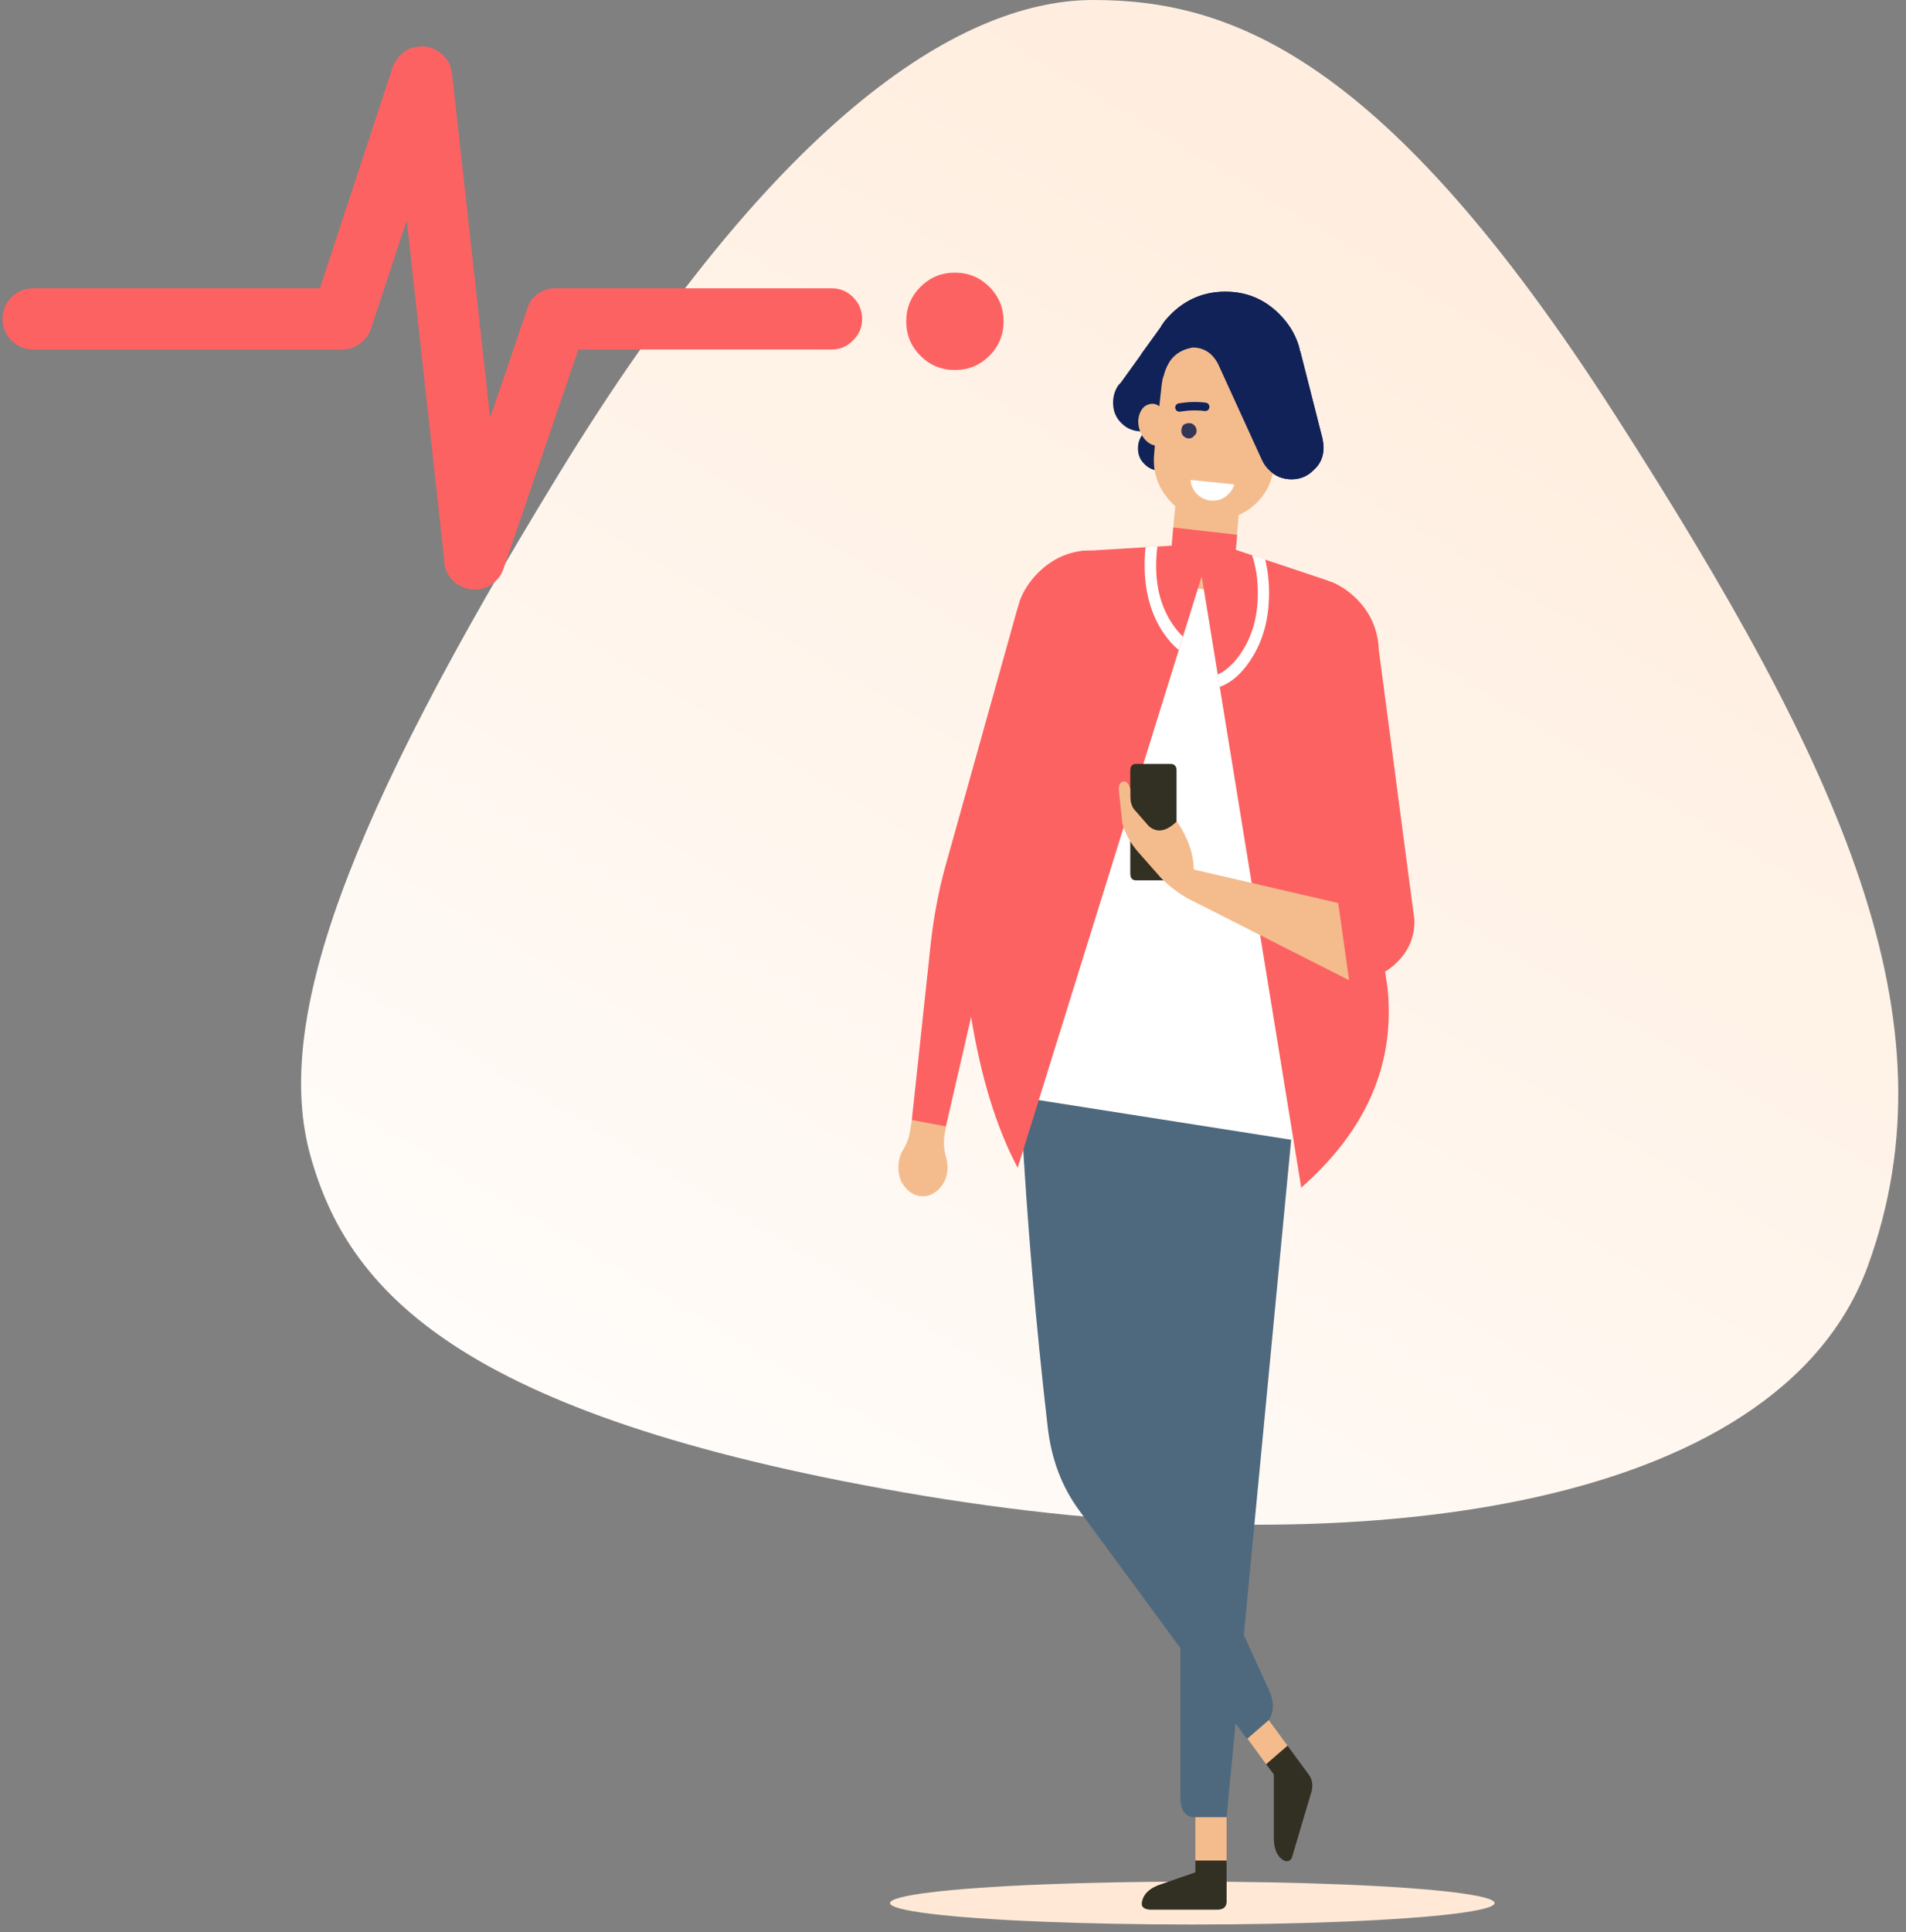 <?xml version="1.0" encoding="UTF-8"?>
<svg width="227px" height="230px" viewBox="0 0 227 230" version="1.1" xmlns="http://www.w3.org/2000/svg" xmlns:xlink="http://www.w3.org/1999/xlink">
    <rect x="0" y="0" width="227" height="230" fill="#808080" stroke="none"/>
    <!-- Generator: Sketch 64 (93537) - https://sketch.com -->
    <title>Group 3</title>
    <desc>Created with Sketch.</desc>
    <defs>
        <linearGradient x1="94.193%" y1="28.206%" x2="-14.464%" y2="9.473%" id="linearGradient-1">
            <stop stop-color="#FFEEDF" offset="0%"></stop>
            <stop stop-color="#FFFFFF" offset="100%"></stop>
        </linearGradient>
    </defs>
    <g id="Page-1" stroke="none" stroke-width="1" fill="none" fill-rule="evenodd">
        <g id="00.02.03.-Intro-III---v02" transform="translate(-28, -104)">
            <g id="Group-3" transform="translate(28, 84)">
                <path d="M69.294,32.231 C82.747,22.59 108.011,22.59 155.586,32.231 C203.161,41.873 224.856,57.314 230.493,72.755 C236.13,88.196 235.987,107.822 205.483,147.874 C174.979,187.925 151.58,211 120.447,211 C89.315,211 65.342,165.61 55.842,112.401 C46.342,59.192 55.842,41.873 69.294,32.231 Z" id="Path-2" fill="url(#linearGradient-1)" transform="translate(142.671, 118) rotate(-70) translate(-142.671, -118) "></path>
                <g id="life-line" transform="translate(0, 25)" fill="#FD6262" fill-rule="nonzero">
                    <path d="M46.949,2.576 L46.814,2.814 C46.791,2.893 46.768,2.972 46.746,3.051 L38.102,29.322 L3.932,29.322 C2.938,29.322 2.079,29.672 1.356,30.373 C0.655,31.096 0.305,31.955 0.305,32.949 L0.305,32.983 C0.305,33.977 0.655,34.825 1.356,35.525 C2.079,36.249 2.938,36.61 3.932,36.61 L40.746,36.61 C41.74,36.61 42.588,36.249 43.288,35.525 C43.627,35.209 43.887,34.859 44.068,34.475 C44.158,34.249 44.237,34.011 44.305,33.763 L48.441,21.22 L52.881,61.424 C52.859,61.469 52.859,61.525 52.881,61.593 C52.881,62.113 53.006,62.633 53.254,63.153 C53.684,64.034 54.373,64.633 55.322,64.949 L55.356,64.983 C56.305,65.299 57.232,65.243 58.136,64.814 C59.04,64.339 59.65,63.638 59.966,62.712 L68.881,36.61 L99.051,36.61 C100.045,36.61 100.893,36.249 101.593,35.525 C102.316,34.825 102.678,33.977 102.678,32.983 L102.678,32.949 C102.678,31.955 102.316,31.096 101.593,30.373 C100.893,29.672 100.045,29.322 99.051,29.322 L66.305,29.322 C66.237,29.322 66.169,29.322 66.102,29.322 C65.13,29.322 64.294,29.672 63.593,30.373 C63.345,30.621 63.141,30.904 62.983,31.22 L58.373,44.746 L53.831,3.729 C53.718,2.734 53.277,1.944 52.508,1.356 C51.718,0.701 50.825,0.429 49.831,0.542 L49.797,0.542 C48.802,0.655 48,1.107 47.39,1.898 C47.209,2.124 47.062,2.35 46.949,2.576 M117.831,29.153 C116.701,28.023 115.333,27.458 113.729,27.458 C112.124,27.458 110.757,28.023 109.627,29.153 C108.497,30.282 107.932,31.65 107.932,33.254 C107.932,34.859 108.497,36.226 109.627,37.356 C110.757,38.486 112.124,39.051 113.729,39.051 C115.333,39.051 116.701,38.486 117.831,37.356 C118.96,36.226 119.525,34.859 119.525,33.254 C119.525,31.65 118.96,30.282 117.831,29.153 Z" id="Shape"></path>
                </g>
                <g id="girl-autotest" transform="translate(106, 54)">
                    <ellipse id="Oval" fill="#FFE9D6" cx="36" cy="192.553" rx="36" ry="2.553"></ellipse>
                    <g id="Group" transform="translate(35.946, 168.651)" fill="#F4BC8D" fill-rule="nonzero">
                        <g id="Layer17_0_FILL-link">
                            <g id="Layer17_0_FILL">
                                <path d="M0.418,18.84 L2.279,21.347 L4.14,19.334 L4.14,13.674 L0.418,10.864 L0.418,18.84 M7.559,0.494 L6.571,4.254 L8.85,7.369 L11.433,7.787 L11.395,5.166 L9.192,2.165 L7.559,0.494 Z" id="Shape"></path>
                            </g>
                        </g>
                    </g>
                    <g id="Group" transform="translate(15.434, 90.403)" fill="#4E697E" fill-rule="nonzero">
                        <g id="Layer16_0_FILL-link">
                            <g id="Layer16_0_FILL">
                                <path d="M2.963,0.722 L0.228,9.002 C0.901,21.179 1.939,33.334 3.343,45.467 C3.767,49.278 5.021,52.595 7.103,55.419 L19.144,71.791 L19.144,89.416 C19.118,90.966 19.624,91.801 20.664,91.922 L24.652,91.922 L25.716,80.755 L27.083,82.616 L29.666,80.375 C30.327,79.361 30.327,78.146 29.666,76.729 L26.703,70.233 L32.439,10.256 L2.963,0.722 Z" id="Path"></path>
                            </g>
                        </g>
                    </g>
                    <g id="Group" transform="translate(29.868, 173.209)" fill="#322F23" fill-rule="nonzero">
                        <g id="Layer15_0_FILL-link">
                            <g id="Layer15_0_FILL">
                                <path d="M6.495,15.688 L2.545,17.055 C1.051,17.511 0.241,18.283 0.114,19.372 C0.089,19.828 0.418,20.081 1.102,20.132 L9.002,20.132 C9.889,20.157 10.294,19.752 10.218,18.916 L10.218,14.282 L6.495,14.282 L6.495,15.688 M17.473,0.608 L14.928,2.811 L15.84,4.026 L15.84,11.509 C15.84,12.919 16.245,13.843 17.055,14.282 C17.502,14.462 17.819,14.336 18.005,13.902 L20.36,5.964 C20.502,5.283 20.413,4.687 20.094,4.178 L17.473,0.608 Z" id="Shape"></path>
                            </g>
                        </g>
                    </g>
                    <g id="Group" transform="translate(13.915, 31.147)" fill="#FFFFFF" fill-rule="nonzero">
                        <g id="Layer14_0_FILL-link">
                            <g id="Layer14_0_FILL">
                                <polygon id="Path" points="36.997 71.031 23.626 0.19 0.722 65.333"></polygon>
                            </g>
                        </g>
                    </g>
                    <g id="Group" transform="translate(26.07, 0)" fill="#112258" fill-rule="nonzero">
                        <g id="Layer13_0_FILL-link">
                            <g id="Layer13_0_FILL">
                                <path d="M7.407,3.381 C7.137,3.654 6.884,3.933 6.647,4.216 C6.497,4.434 6.345,4.649 6.191,4.862 L6.229,4.862 L1.443,11.509 C1.323,11.639 1.209,11.766 1.102,11.889 C0.696,12.497 0.494,13.181 0.494,13.94 C0.494,14.903 0.81,15.7 1.443,16.333 C2.102,17.017 2.925,17.359 3.912,17.359 C4.069,17.359 4.221,17.346 4.368,17.321 C4.317,17.372 4.266,17.423 4.216,17.473 C3.71,18.005 3.457,18.638 3.457,19.372 C3.457,20.132 3.71,20.752 4.216,21.233 C4.723,21.765 5.356,22.031 6.116,22.031 C6.85,22.031 7.47,21.765 7.977,21.233 C8.277,20.961 8.493,20.645 8.622,20.284 L18.195,20.702 C18.253,20.812 18.304,20.913 18.347,21.005 C18.525,21.346 18.753,21.65 19.03,21.917 C19.765,22.677 20.676,23.057 21.765,23.057 C22.803,23.057 23.69,22.677 24.424,21.917 C25.184,21.233 25.564,20.347 25.564,19.258 C25.564,19.011 25.538,18.771 25.488,18.536 C25.474,18.399 25.448,18.26 25.412,18.119 L22.791,7.825 L22.753,7.787 C22.717,7.575 22.666,7.36 22.601,7.141 C22.173,5.751 21.401,4.498 20.284,3.381 C18.511,1.608 16.371,0.722 13.864,0.722 C11.357,0.722 9.205,1.608 7.407,3.381 Z" id="Path"></path>
                            </g>
                        </g>
                    </g>
                    <g id="Group" transform="translate(29.109, 5.318)" fill="#F4BC8D" fill-rule="nonzero">
                        <g id="Layer12_0_FILL-link">
                            <g id="Layer12_0_FILL">
                                <path d="M11.129,0.266 L11.091,0.266 C9.116,0.038 7.382,0.544 5.888,1.785 C4.343,3.026 3.457,4.634 3.229,6.609 L2.963,9.04 C2.568,8.757 2.163,8.681 1.747,8.812 C1.241,8.939 0.874,9.294 0.646,9.876 C0.418,10.433 0.393,11.041 0.57,11.699 C0.747,12.358 1.076,12.889 1.557,13.295 C1.853,13.528 2.144,13.667 2.431,13.712 L2.355,14.662 C2.152,16.637 2.672,18.397 3.912,19.942 C4.206,20.315 4.523,20.644 4.862,20.929 L3.988,30.312 L11.585,31.261 L12.421,21.993 C12.969,21.754 13.488,21.437 13.978,21.043 C15.523,19.803 16.397,18.195 16.599,16.219 L17.473,8.167 C17.701,6.191 17.194,4.432 15.953,2.887 C14.687,1.342 13.079,0.468 11.129,0.266 Z" id="Path"></path>
                            </g>
                        </g>
                    </g>
                    <g id="Group" transform="translate(34.426, 13.674)">
                        <g id="Layer11_0_FILL-link" transform="translate(0, 2.279)" fill="#333657" fill-rule="nonzero">
                            <g id="Layer11_0_FILL">
                                <path d="M0.494,0.646 C0.342,0.848 0.266,1.076 0.266,1.329 C0.266,1.583 0.342,1.785 0.494,1.937 C0.696,2.14 0.924,2.241 1.178,2.241 C1.431,2.241 1.633,2.14 1.785,1.937 C1.988,1.785 2.089,1.583 2.089,1.329 C2.089,1.076 1.988,0.848 1.785,0.646 C1.633,0.494 1.431,0.418 1.178,0.418 C0.924,0.418 0.696,0.494 0.494,0.646 Z" id="Path"></path>
                            </g>
                        </g>
                        <g id="Layer11_0_1_STROKES-link" stroke="#112258" stroke-linecap="round" stroke-linejoin="round">
                            <path d="M0.038,0.836 C1.127,0.658 2.152,0.633 3.115,0.76" id="Layer11_0_1_STROKES"></path>
                        </g>
                    </g>
                    <g id="Group" transform="translate(35.186, 22.791)" fill="#FFFFFF" fill-rule="nonzero">
                        <g id="Layer10_0_FILL-link">
                            <g id="Layer10_0_FILL">
                                <path d="M5.128,2.013 C5.47,1.688 5.698,1.308 5.812,0.874 L0.608,0.342 C0.651,0.993 0.904,1.55 1.367,2.013 C1.899,2.545 2.532,2.811 3.267,2.811 C4.001,2.811 4.621,2.545 5.128,2.013 Z" id="Path"></path>
                            </g>
                        </g>
                    </g>
                    <g id="Group" transform="translate(29.868, 0)" fill="#112258" fill-rule="nonzero">
                        <g id="Layer9_0_FILL-link">
                            <g id="Layer9_0_FILL">
                                <path d="M2.393,4.862 L2.431,4.862 L0.038,8.167 L2.697,10.826 C3.134,8.846 4.299,7.694 6.191,7.369 C7.512,7.381 8.512,8.027 9.192,9.306 L14.396,20.702 C14.455,20.812 14.505,20.913 14.548,21.005 C14.727,21.346 14.955,21.65 15.232,21.917 C15.966,22.677 16.878,23.057 17.967,23.057 C19.005,23.057 19.891,22.677 20.626,21.917 C21.385,21.233 21.765,20.347 21.765,19.258 C21.765,19.011 21.74,18.771 21.689,18.536 C21.675,18.399 21.65,18.26 21.613,18.119 L18.992,7.825 L18.954,7.787 C18.918,7.575 18.868,7.36 18.802,7.141 C18.375,5.751 17.603,4.498 16.485,3.381 C14.713,1.608 12.573,0.722 10.066,0.722 C7.559,0.722 5.406,1.608 3.609,3.381 C3.339,3.654 3.086,3.933 2.849,4.216 C2.699,4.434 2.547,4.649 2.393,4.862 Z" id="Path"></path>
                            </g>
                        </g>
                    </g>
                    <g id="Group" transform="translate(1, 96.481)" fill="#F4BC8D" fill-rule="nonzero">
                        <g id="Layer8_0_FILL-link">
                            <g id="Layer8_0_FILL">
                                <path d="M5.66,3.609 L4.672,0.532 L1.595,2.887 L1.367,4.292 C1.212,5.117 0.921,5.852 0.494,6.495 C0.165,7.072 0,7.73 0,8.471 C0,9.17 0.139,9.79 0.418,10.332 C0.544,10.532 0.683,10.722 0.836,10.902 C1.418,11.585 2.114,11.927 2.925,11.927 C3.498,11.927 4.005,11.75 4.444,11.395 C4.636,11.266 4.813,11.102 4.976,10.902 C5.558,10.243 5.85,9.433 5.85,8.471 C5.85,8.191 5.824,7.925 5.774,7.673 C5.754,7.554 5.729,7.44 5.698,7.331 C5.473,6.662 5.384,5.903 5.432,5.052 L5.66,3.609 Z" id="Path"></path>
                            </g>
                        </g>
                    </g>
                    <g id="Group" transform="translate(2.519, 28.109)" fill="#FC6262" fill-rule="nonzero">
                        <g id="Layer7_0_FILL-link">
                            <g id="Layer7_0_FILL">
                                <path d="M12.801,9.876 C12.766,9.989 12.728,10.103 12.687,10.218 L3.988,41.327 C3.251,44.064 2.706,46.951 2.355,49.988 L0.076,71.221 L4.14,71.981 L7.141,58.952 C8.317,66.184 10.166,72.173 12.687,76.919 L34.604,6.495 L46.455,79.274 C54.297,72.39 57.716,64.401 56.711,55.305 L56.445,53.558 C56.96,53.254 57.442,52.874 57.888,52.419 C59.256,51.076 59.94,49.443 59.94,47.519 C59.94,47.494 59.94,47.469 59.94,47.443 L55.685,15.194 C55.679,14.724 55.628,14.268 55.533,13.826 C55.215,12.083 54.392,10.539 53.064,9.192 C52.164,8.304 51.176,7.633 50.102,7.179 C50.017,7.159 49.929,7.133 49.836,7.103 C49.72,7.046 49.593,6.996 49.456,6.951 L38.668,3.343 L38.82,1.557 L31.223,0.684 L31.033,2.849 L21.613,3.419 C21.597,3.419 21.572,3.419 21.537,3.419 C21.148,3.419 20.768,3.431 20.398,3.457 C18.375,3.706 16.615,4.58 15.118,6.078 C14.102,7.093 13.368,8.22 12.915,9.458 C12.88,9.599 12.842,9.738 12.801,9.876 Z" id="Path"></path>
                            </g>
                        </g>
                    </g>
                    <g id="Group" transform="translate(29.868, 30.388)" fill="#FFFFFF" fill-rule="nonzero">
                        <g id="Layer6_0_FILL-link">
                            <g id="Layer6_0_FILL">
                                <path d="M2.735,11.016 C3.29,11.82 3.885,12.478 4.52,12.991 L5.014,11.395 C4.589,10.993 4.184,10.512 3.798,9.952 C2.482,8.027 1.823,5.698 1.823,2.963 C1.823,2.167 1.874,1.394 1.975,0.646 L0.57,0.76 C0.494,1.441 0.456,2.15 0.456,2.887 C0.456,6.078 1.216,8.787 2.735,11.016 M13.257,1.709 C13.712,3.075 13.94,4.581 13.94,6.229 C13.94,9.04 13.257,11.433 11.889,13.409 C11.085,14.608 10.173,15.443 9.154,15.916 L9.382,17.397 C10.73,16.902 11.921,15.889 12.953,14.358 C14.497,12.13 15.27,9.42 15.27,6.229 C15.27,4.802 15.118,3.46 14.814,2.203 L13.257,1.709 Z" id="Shape"></path>
                            </g>
                        </g>
                    </g>
                    <g id="Group" transform="translate(28.349, 56.217)" fill="#322F23" fill-rule="nonzero">
                        <g id="Layer5_0_FILL-link">
                            <g id="Layer5_0_FILL">
                                <path d="M0.95,0.722 C0.494,0.722 0.266,0.988 0.266,1.519 L0.266,13.75 C0.266,14.307 0.494,14.586 0.95,14.586 L5.052,14.586 C5.533,14.586 5.774,14.307 5.774,13.75 L5.774,1.519 C5.774,0.988 5.533,0.722 5.052,0.722 L0.95,0.722 Z" id="Path"></path>
                            </g>
                        </g>
                    </g>
                    <g id="Group" transform="translate(26.829, 58.496)" fill="#F4BC8D" fill-rule="nonzero">
                        <g id="Layer4_0_FILL-link">
                            <g id="Layer4_0_FILL">
                                <path d="M2.393,4.026 C1.994,3.628 1.791,3.033 1.785,2.241 L1.785,1.481 C1.659,0.823 1.367,0.506 0.912,0.532 C0.532,0.684 0.367,1.026 0.418,1.557 L0.836,5.47 C1.154,6.663 1.737,7.764 2.583,8.774 L5.394,11.965 C6.367,12.963 7.456,13.799 8.66,14.472 L27.843,24.196 L26.551,15.004 L9.344,11.016 C9.322,9.135 8.651,7.223 7.331,5.28 C6.076,6.503 4.962,6.693 3.988,5.85 L2.393,4.026 Z" id="Path"></path>
                            </g>
                        </g>
                    </g>
                </g>
            </g>
        </g>
    </g>
</svg>